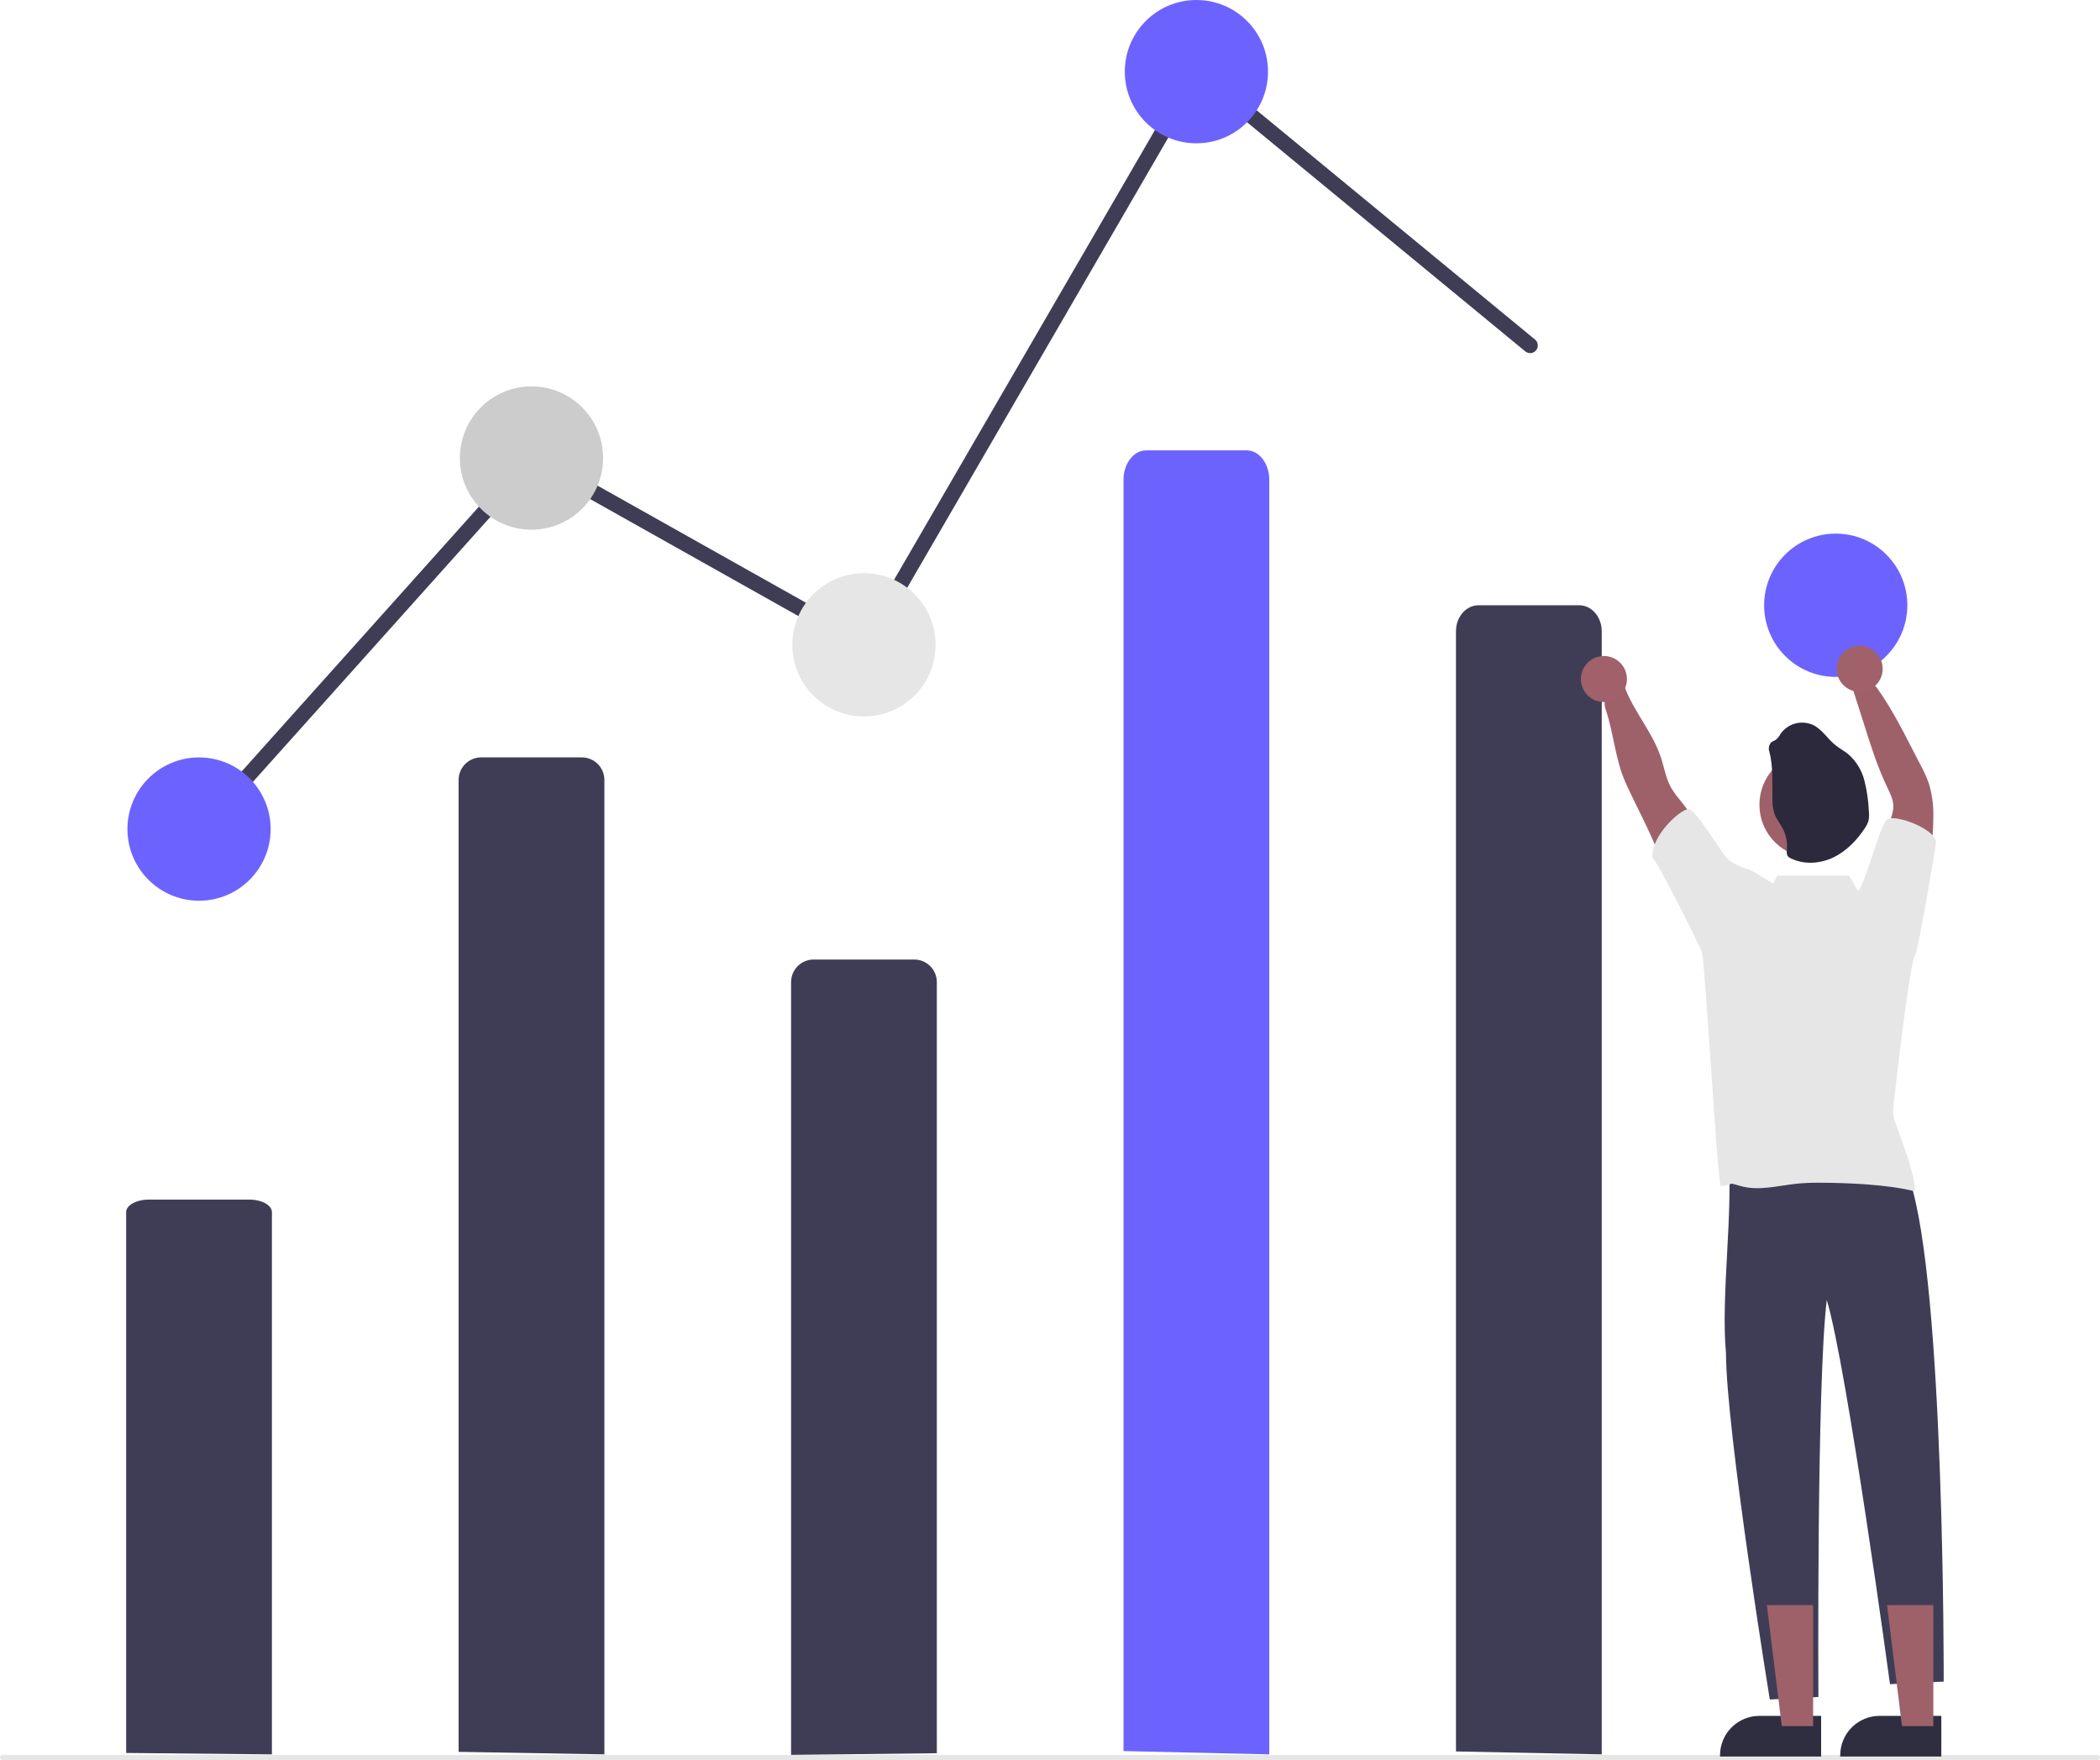 <svg width="821" height="688" viewBox="0 0 821 688" fill="none" xmlns="http://www.w3.org/2000/svg">
<g id="undraw_visual_data_re_mxxo 1" clip-path="url(#clip0_3_2)">
<path id="bar2" d="M179.295 684.808V304.889C179.295 302.549 180.224 300.305 181.878 298.65C183.532 296.996 185.775 296.066 188.113 296.066H227.465C229.804 296.066 232.047 296.996 233.701 298.65C235.355 300.305 236.284 302.549 236.284 304.889V685.798L179.295 684.808Z" fill="#3F3D56"/>
<path id="bar3" d="M309.269 685.998V383.911C309.269 381.572 310.198 379.328 311.852 377.673C313.505 376.018 315.748 375.089 318.087 375.089H357.439C359.778 375.089 362.021 376.018 363.674 377.673C365.328 379.328 366.257 381.572 366.257 383.911V685.348L309.269 685.998Z" fill="#3F3D56"/>
<path id="linechart" d="M78.315 327.094C77.736 327.094 77.169 326.926 76.683 326.61C76.197 326.295 75.813 325.846 75.577 325.316C75.341 324.787 75.263 324.201 75.353 323.628C75.442 323.056 75.696 322.522 76.083 322.09L207.661 175.257L337.153 248.007L467.415 23.445L600.116 132.722C600.42 132.972 600.672 133.28 600.858 133.628C601.043 133.976 601.159 134.357 601.197 134.749C601.235 135.142 601.196 135.538 601.081 135.915C600.966 136.292 600.778 136.643 600.527 136.947C600.277 137.252 599.969 137.504 599.621 137.689C599.273 137.874 598.892 137.989 598.5 138.027C598.108 138.065 597.712 138.025 597.335 137.91C596.958 137.795 596.608 137.607 596.304 137.356L469.057 32.571L339.373 256.137L208.917 182.846L80.549 326.096C80.268 326.411 79.924 326.662 79.539 326.834C79.154 327.006 78.737 327.095 78.315 327.094Z" fill="#3F3D56"/>
<path id="point1" d="M77.816 352.101C93.277 352.101 105.81 339.562 105.81 324.093C105.81 308.625 93.277 296.085 77.816 296.085C62.355 296.085 49.822 308.625 49.822 324.093C49.822 339.562 62.355 352.101 77.816 352.101Z" fill="#6C63FF"/>
<path id="point2" d="M207.789 207.06C223.25 207.06 235.784 194.52 235.784 179.052C235.784 163.583 223.25 151.043 207.789 151.043C192.329 151.043 179.795 163.583 179.795 179.052C179.795 194.52 192.329 207.06 207.789 207.06Z" fill="#CCCCCC"/>
<path id="point3" d="M337.763 280.081C353.224 280.081 365.757 267.541 365.757 252.073C365.757 236.604 353.224 224.064 337.763 224.064C322.302 224.064 309.769 236.604 309.769 252.073C309.769 267.541 322.302 280.081 337.763 280.081Z" fill="#E6E6E6"/>
<path id="point4" d="M467.736 56.016C483.197 56.016 495.731 43.477 495.731 28.008C495.731 12.54 483.197 0 467.736 0C452.275 0 439.742 12.54 439.742 28.008C439.742 43.477 452.275 56.016 467.736 56.016Z" fill="#6C63FF"/>
<path id="point5" d="M717.685 264.611C733.146 264.611 745.679 252.072 745.679 236.603C745.679 221.135 733.146 208.595 717.685 208.595C702.224 208.595 689.691 221.135 689.691 236.603C689.691 252.072 702.224 264.611 717.685 264.611Z" fill="#6C63FF"/>
<path id="bar5" d="M569.215 684.652V246.772C569.215 241.156 573.164 236.603 578.034 236.603H617.386C622.256 236.603 626.204 241.155 626.204 246.772V685.798L569.215 684.652Z" fill="#3F3D56"/>
<path id="bar1" d="M49.321 685.247V473.845C49.321 471.135 53.269 468.936 58.139 468.936H97.491C102.361 468.936 106.309 471.137 106.309 473.845V685.798L49.321 685.247Z" fill="#3F3D56"/>
<path id="ground" d="M820.001 688H1C0.735 688 0.48 687.895 0.293 687.707C0.105 687.519 0 687.265 0 687C0 686.734 0.105 686.48 0.293 686.292C0.48 686.105 0.735 685.999 1 685.999H820C820.265 685.999 820.52 686.105 820.707 686.292C820.895 686.48 821 686.734 821 687C821 687.265 820.895 687.519 820.707 687.707C820.52 687.895 820.265 688 820 688H820.001Z" fill="#E6E6E6"/>
<path id="bar4" d="M439.241 684.503V187.59C439.241 181.217 443.189 176.051 448.059 176.051H487.411C492.281 176.051 496.229 181.217 496.229 187.59V685.798L439.241 684.503Z" fill="#6C63FF"/>
<g id="man">
<path id="Vector" d="M758.965 686.638L719.443 686.636V686.136C719.443 682.054 721.064 678.14 723.949 675.253C726.834 672.367 730.746 670.746 734.826 670.745L758.966 670.746L758.965 686.638Z" fill="#2F2E41"/>
<path id="Vector_2" d="M711.975 686.638L672.452 686.636V686.136C672.453 682.054 674.073 678.14 676.958 675.253C679.843 672.367 683.756 670.746 687.836 670.745L711.976 670.746L711.975 686.638Z" fill="#2F2E41"/>
<path id="Path 1507" d="M707.787 454.787C718.265 456.05 745.059 446.486 746.511 461.035C760.302 501.652 759.892 657.348 759.892 657.348L738.897 658.348C738.897 658.348 722.119 534.638 714.186 508.172C710.205 540.34 710.902 663.35 710.902 663.35L691.906 664.35C691.906 664.35 674.867 559.602 674.769 528.858C672.699 506.338 677.777 472.966 675.604 451.196C685.993 454.49 696.928 455.71 707.787 454.787Z" fill="#3F3D56"/>
<path id="Path 1508" d="M672.144 336.953C667.942 328.358 662.809 320.25 656.838 312.776C655.59 311.316 654.454 309.765 653.438 308.135C651.289 304.404 650.649 300.022 649.289 295.941C645.49 284.498 636.012 275.305 633.702 263.472C632.862 259.171 625.768 271.672 627.634 277.006C630.963 286.658 631.393 296.881 635.632 306.204C639.871 315.527 644.85 324.469 648.509 334.002C650.589 339.414 652.249 345.005 655.298 350.007C658.347 355.008 663.106 359.199 668.855 359.95C668.816 356.324 669.367 352.716 670.485 349.267C671.735 345.325 673.954 340.684 672.144 336.953Z" fill="#9E616A"/>
<path id="Path 1509" d="M735.042 343.435C734.785 336.362 735.888 329.305 738.291 322.649C739.211 320.098 740.291 317.507 740.201 314.797C740.071 312.276 738.871 309.965 737.781 307.685C734.022 299.832 731.382 291.51 728.783 283.208L723.784 267.553C722.154 266.357 731.672 265.943 733.702 268.753C740.341 277.976 745.369 288.569 750.628 298.642C751.97 301.042 753.113 303.548 754.048 306.134C755.332 310.325 755.94 314.695 755.847 319.078C755.847 327.27 754.768 335.433 753.648 343.555C752.938 348.646 752.008 354.188 748.159 357.559C744.16 352.437 740.141 347.436 735.042 343.435Z" fill="#9E616A"/>
<path id="Vector_3" d="M627.054 274.445C632.024 274.445 636.052 270.414 636.052 265.442C636.052 260.47 632.024 256.439 627.054 256.439C622.085 256.439 618.056 260.47 618.056 265.442C618.056 270.414 622.085 274.445 627.054 274.445Z" fill="#A0616A"/>
<path id="Vector_4" d="M727.034 270.443C732.003 270.443 736.032 266.413 736.032 261.441C736.032 256.469 732.003 252.438 727.034 252.438C722.064 252.438 718.036 256.469 718.036 261.441C718.036 266.413 722.064 270.443 727.034 270.443Z" fill="#A0616A"/>
<path id="Vector_5" d="M748.899 372.883C749.777 372.079 756.935 330.197 756.893 329.253C756.782 324.094 741.046 318.2 737.897 320.251C734.926 322.185 729.752 344.382 726.422 348.424L722.9 342.257H694.906L693.209 345.41C689.536 343.196 686.231 341.155 685.053 340.479C684.648 340.205 684.207 339.987 683.742 339.834C680.832 339.183 678.102 337.899 675.744 336.073C673.444 334.302 662.772 315.76 659.913 316.25C656.684 316.79 645.791 326.213 645.916 335.255C647.287 335.226 665.126 370.913 665.376 372.243C666.746 377.865 671.269 459.848 672.728 463.669C679.453 463.019 674.144 461.859 680.653 463.669C687.661 465.62 695.06 463.509 702.288 462.729C705.298 462.431 708.322 462.297 711.346 462.329C722.344 462.379 738.041 462.989 748.689 465.72C748.749 458.738 742.62 443.634 740.35 437.042C740.053 435.072 740.063 433.067 740.38 431.1C740.671 428.689 746.525 375.549 748.899 372.883Z" fill="#E6E6E6"/>
<path id="Vector_6" d="M755.839 674.75L743.582 674.749L737.751 627.449H755.841L755.839 674.75Z" fill="#9E616A"/>
<path id="Vector_7" d="M708.849 674.75L696.591 674.749L690.761 627.449H708.851L708.849 674.75Z" fill="#9E616A"/>
<path id="Ellipse 307" d="M708.607 335.331C720.065 335.331 729.353 326.038 729.353 314.575C729.353 303.111 720.065 293.819 708.607 293.819C697.149 293.819 687.861 303.111 687.861 314.575C687.861 326.038 697.149 335.331 708.607 335.331Z" fill="#9E616A"/>
<path id="Path 1512" d="M691.742 293.867C691.509 293.237 691.457 292.554 691.591 291.896C691.725 291.238 692.041 290.63 692.502 290.142C693.02 289.734 693.708 289.581 694.263 289.192C695.053 288.528 695.699 287.71 696.162 286.788C697.579 284.804 699.653 283.386 702.016 282.786C704.378 282.186 706.877 282.442 709.069 283.51C712.497 285.305 714.567 288.9 717.616 291.321C719.164 292.575 720.96 293.506 722.517 294.76C725.636 297.456 727.854 301.044 728.87 305.041C729.881 309.011 730.471 313.076 730.631 317.169C730.794 318.397 730.746 319.644 730.489 320.856C730.174 321.873 729.703 322.834 729.094 323.707C725.96 328.457 721.829 332.772 716.653 335.223C711.476 337.675 705.18 338.074 700.075 335.508C699.561 335.3 699.119 334.947 698.803 334.491C698.513 333.798 698.443 333.031 698.604 332.297C698.881 329.393 698.307 326.471 696.952 323.888C696.002 321.988 694.577 320.353 693.817 318.387C693.111 316.186 692.808 313.874 692.924 311.565C692.834 305.582 693.24 299.625 691.742 293.867Z" fill="#2D293D"/>
</g>
</g>
<defs>
<clipPath id="clip0_3_2">
<rect width="821" height="688" fill="white"/>
</clipPath>
</defs>
</svg>
